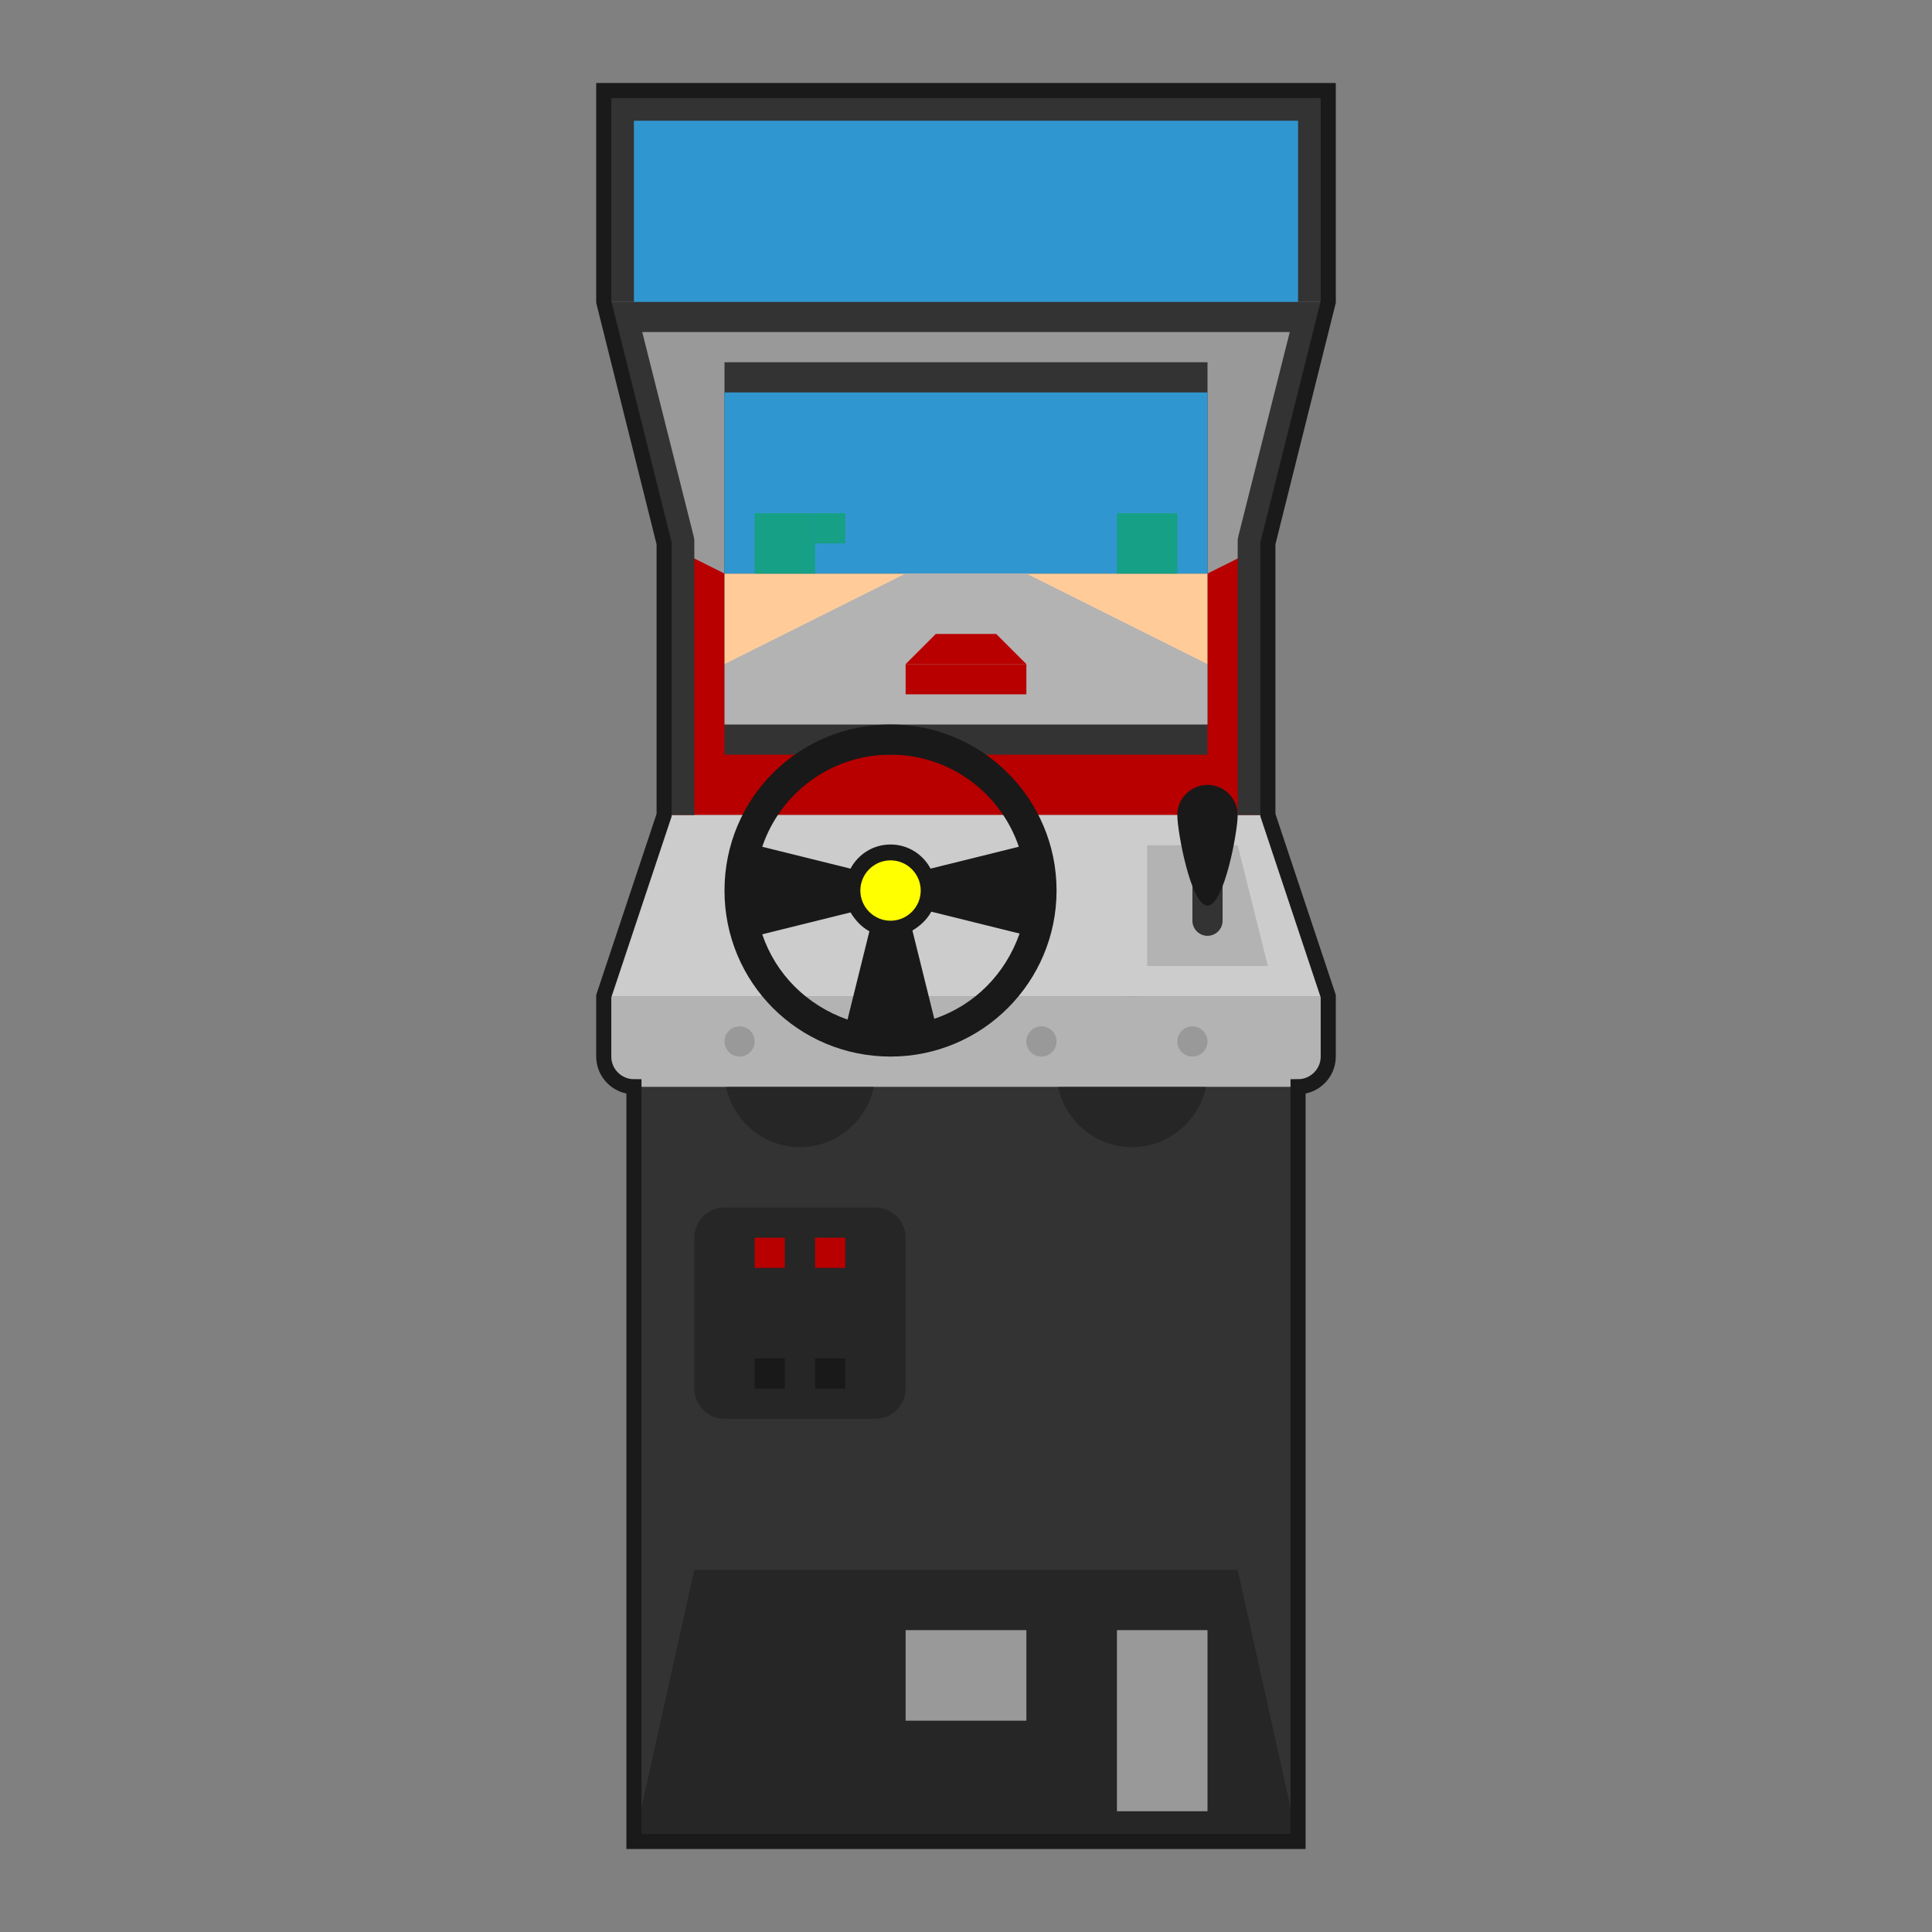 <?xml version="1.0" encoding="utf-8"?>
<!-- Generator: Adobe Illustrator 25.0.1, SVG Export Plug-In . SVG Version: 6.00 Build 0)  -->
<svg version="1.1"
	 id="svg2" xmlns:cc="http://creativecommons.org/ns#" xmlns:dc="http://purl.org/dc/elements/1.1/" xmlns:rdf="http://www.w3.org/1999/02/22-rdf-syntax-ns#" xmlns:svg="http://www.w3.org/2000/svg"
	 xmlns="http://www.w3.org/2000/svg" xmlns:xlink="http://www.w3.org/1999/xlink" x="0px" y="0px" viewBox="0 0 256 256"
	 style="enable-background:new 0 0 256 256;" xml:space="preserve">
<rect x="0" y="0" width="256" height="256" fill="#808080" stroke="none"/>
<style type="text/css">
	.st0{fill:#333333;}
	.st1{fill:#999999;}
	.st2{fill:#B80000;}
	.st3{fill:#262626;}
	.st4{fill:#CCCCCC;}
	.st5{fill:#B3B3B3;}
	.st6{fill:#191919;}
	.st7{fill:#3096CF;}
	.st8{fill:#FFCC99;}
	.st9{fill:#16A085;}
	.st10{fill:#FFFF00;}
	.st11{fill:none;stroke:#1A1A1A;stroke-width:2;}
	.st12{fill:none;}
</style>
<path id="path40" class="st0" d="M172,244H84V144h88V244z"/>
<g>
	<g id="g36" transform="translate(176,216)">
		<path id="path38" class="st1" d="M0-176h-96l8,32v36h80v-36L0-176z"/>
	</g>
	<g id="g42" transform="translate(88,184)">
		<path id="path44" class="st2" d="M0-112l8,4h64l8-4v36H0V-112z"/>
	</g>
	<g>
		<path id="path56" class="st3" d="M116,142c0,5.5-4.5,10-10,10s-10-4.5-10-10s4.5-10,10-10S116,136.5,116,142"/>
		<path id="path60" class="st3" d="M160,142c0,5.5-4.5,10-10,10s-10-4.5-10-10s4.5-10,10-10S160,136.5,160,142"/>
		<path id="path64" class="st4" d="M80,132l8-24h80l8,24H80z"/>
		<path id="path68" class="st5" d="M172,144H84c-2.2,0-4-1.8-4-4v-8h96v8C176,142.2,174.2,144,172,144"/>
		<path id="path72" class="st5" d="M152,112v16h16l-4-16H152z"/>
		<path id="path76" class="st0" d="M160,124L160,124c-1.1,0-2-0.9-2-2v-8c0-1.1,0.9-2,2-2s2,0.9,2,2v8C162,123.1,161.1,124,160,124"
			/>
		<path id="path80" class="st6" d="M164,108c0,2.2-1.8,12-4,12s-4-9.8-4-12s1.8-4,4-4S164,105.8,164,108"/>
		<path id="path84" class="st1" d="M100,138c0,1.1-0.9,2-2,2s-2-0.9-2-2s0.9-2,2-2S100,136.9,100,138"/>
		<path id="path88" class="st1" d="M120,138c0,1.1-0.9,2-2,2s-2-0.9-2-2s0.9-2,2-2S120,136.9,120,138"/>
		<path id="path92" class="st1" d="M140,138c0,1.1-0.9,2-2,2s-2-0.9-2-2s0.9-2,2-2S140,136.9,140,138"/>
		<path id="path96" class="st1" d="M160,138c0,1.1-0.9,2-2,2s-2-0.9-2-2s0.9-2,2-2S160,136.9,160,138"/>
		<path id="path100" class="st3" d="M84,244L84,244l8-36h72l8,36"/>
		<path id="path102" class="st1" d="M160,240h-12v-24h12V240z"/>
		<path id="path104" class="st1" d="M136,228h-16v-12h16V228z"/>
		<path id="path108" class="st3" d="M116,188H96c-2.2,0-4-1.8-4-4v-20c0-2.2,1.8-4,4-4h20c2.2,0,4,1.8,4,4v20
			C120,186.2,118.2,188,116,188"/>
		<path id="path110" class="st2" d="M104,168h-4v-4h4V168z"/>
		<path id="path112" class="st2" d="M112,168h-4v-4h4V168z"/>
		<path id="path114" class="st6" d="M104,184h-4v-4h4V184z"/>
		<path id="path116" class="st6" d="M112,184h-4v-4h4V184z"/>
		<path id="path120" class="st0" d="M80,40l8,32v36h4v-4v-8V72v-0.5L91.9,71l-6.8-27h85.8l-6.8,27l-0.1,0.5V72v24v8v4h4V72l8-32H80z
			"/>
		<path id="path122" class="st0" d="M176,40H80V12h96V40z"/>
		<path id="path124" class="st7" d="M172,40H84V16h88V40z"/>
		<path id="path126" class="st0" d="M160,100H96V48h64V100z"/>
		<path id="path128" class="st8" d="M160,88H96V76h64V88z"/>
		<path id="path132" class="st7" d="M160,76h-40H96V52h64V76z"/>
		<path id="path136" class="st5" d="M96,88l24-12h16l24,12v8H96V88z"/>
		<path id="path138" class="st9" d="M108,76h-8v-8h8V76z"/>
		<path id="path140" class="st9" d="M108,72h4v-4h-4V72z"/>
		<path id="path142" class="st9" d="M156,76h-8v-8h8V76z"/>
		<path id="path144" class="st2" d="M136,92h-16v-4h16V92z"/>
		<path id="path148" class="st2" d="M124,84l-4,4h16l-4-4H124z"/>
		<path id="path152" class="st6" d="M123.8,135l-2.9-11.7c1-0.6,1.9-1.4,2.5-2.5l11.7,2.9C133.2,129.1,129.1,133.2,123.8,135
			 M101,123.8l11.7-2.9c0.6,1,1.4,1.9,2.5,2.5l-2.9,11.7C106.9,133.2,102.8,129.1,101,123.8 M118,100c7.9,0,14.6,5.1,17,12.2
			l-11.7,2.9c-1-1.9-3-3.2-5.3-3.2s-4.3,1.3-5.3,3.2l-11.7-2.9C103.4,105.1,110.1,100,118,100 M118,96c-12.2,0-22,9.8-22,22
			s9.8,22,22,22s22-9.9,22-22S130.2,96,118,96"/>
		<path id="path156" class="st10" d="M122,118c0,2.2-1.8,4-4,4s-4-1.8-4-4s1.8-4,4-4S122,115.8,122,118"/>
	</g>
	<path class="st11" d="M176,40V12H80v28l8,32v36l-8,24v8c0,2.2,1.8,4,4,4v100h88V144c2.2,0,4-1.8,4-4v-8l-8-24V72L176,40z"/>
	<rect class="st12" width="256" height="256"/>
</g>
</svg>

